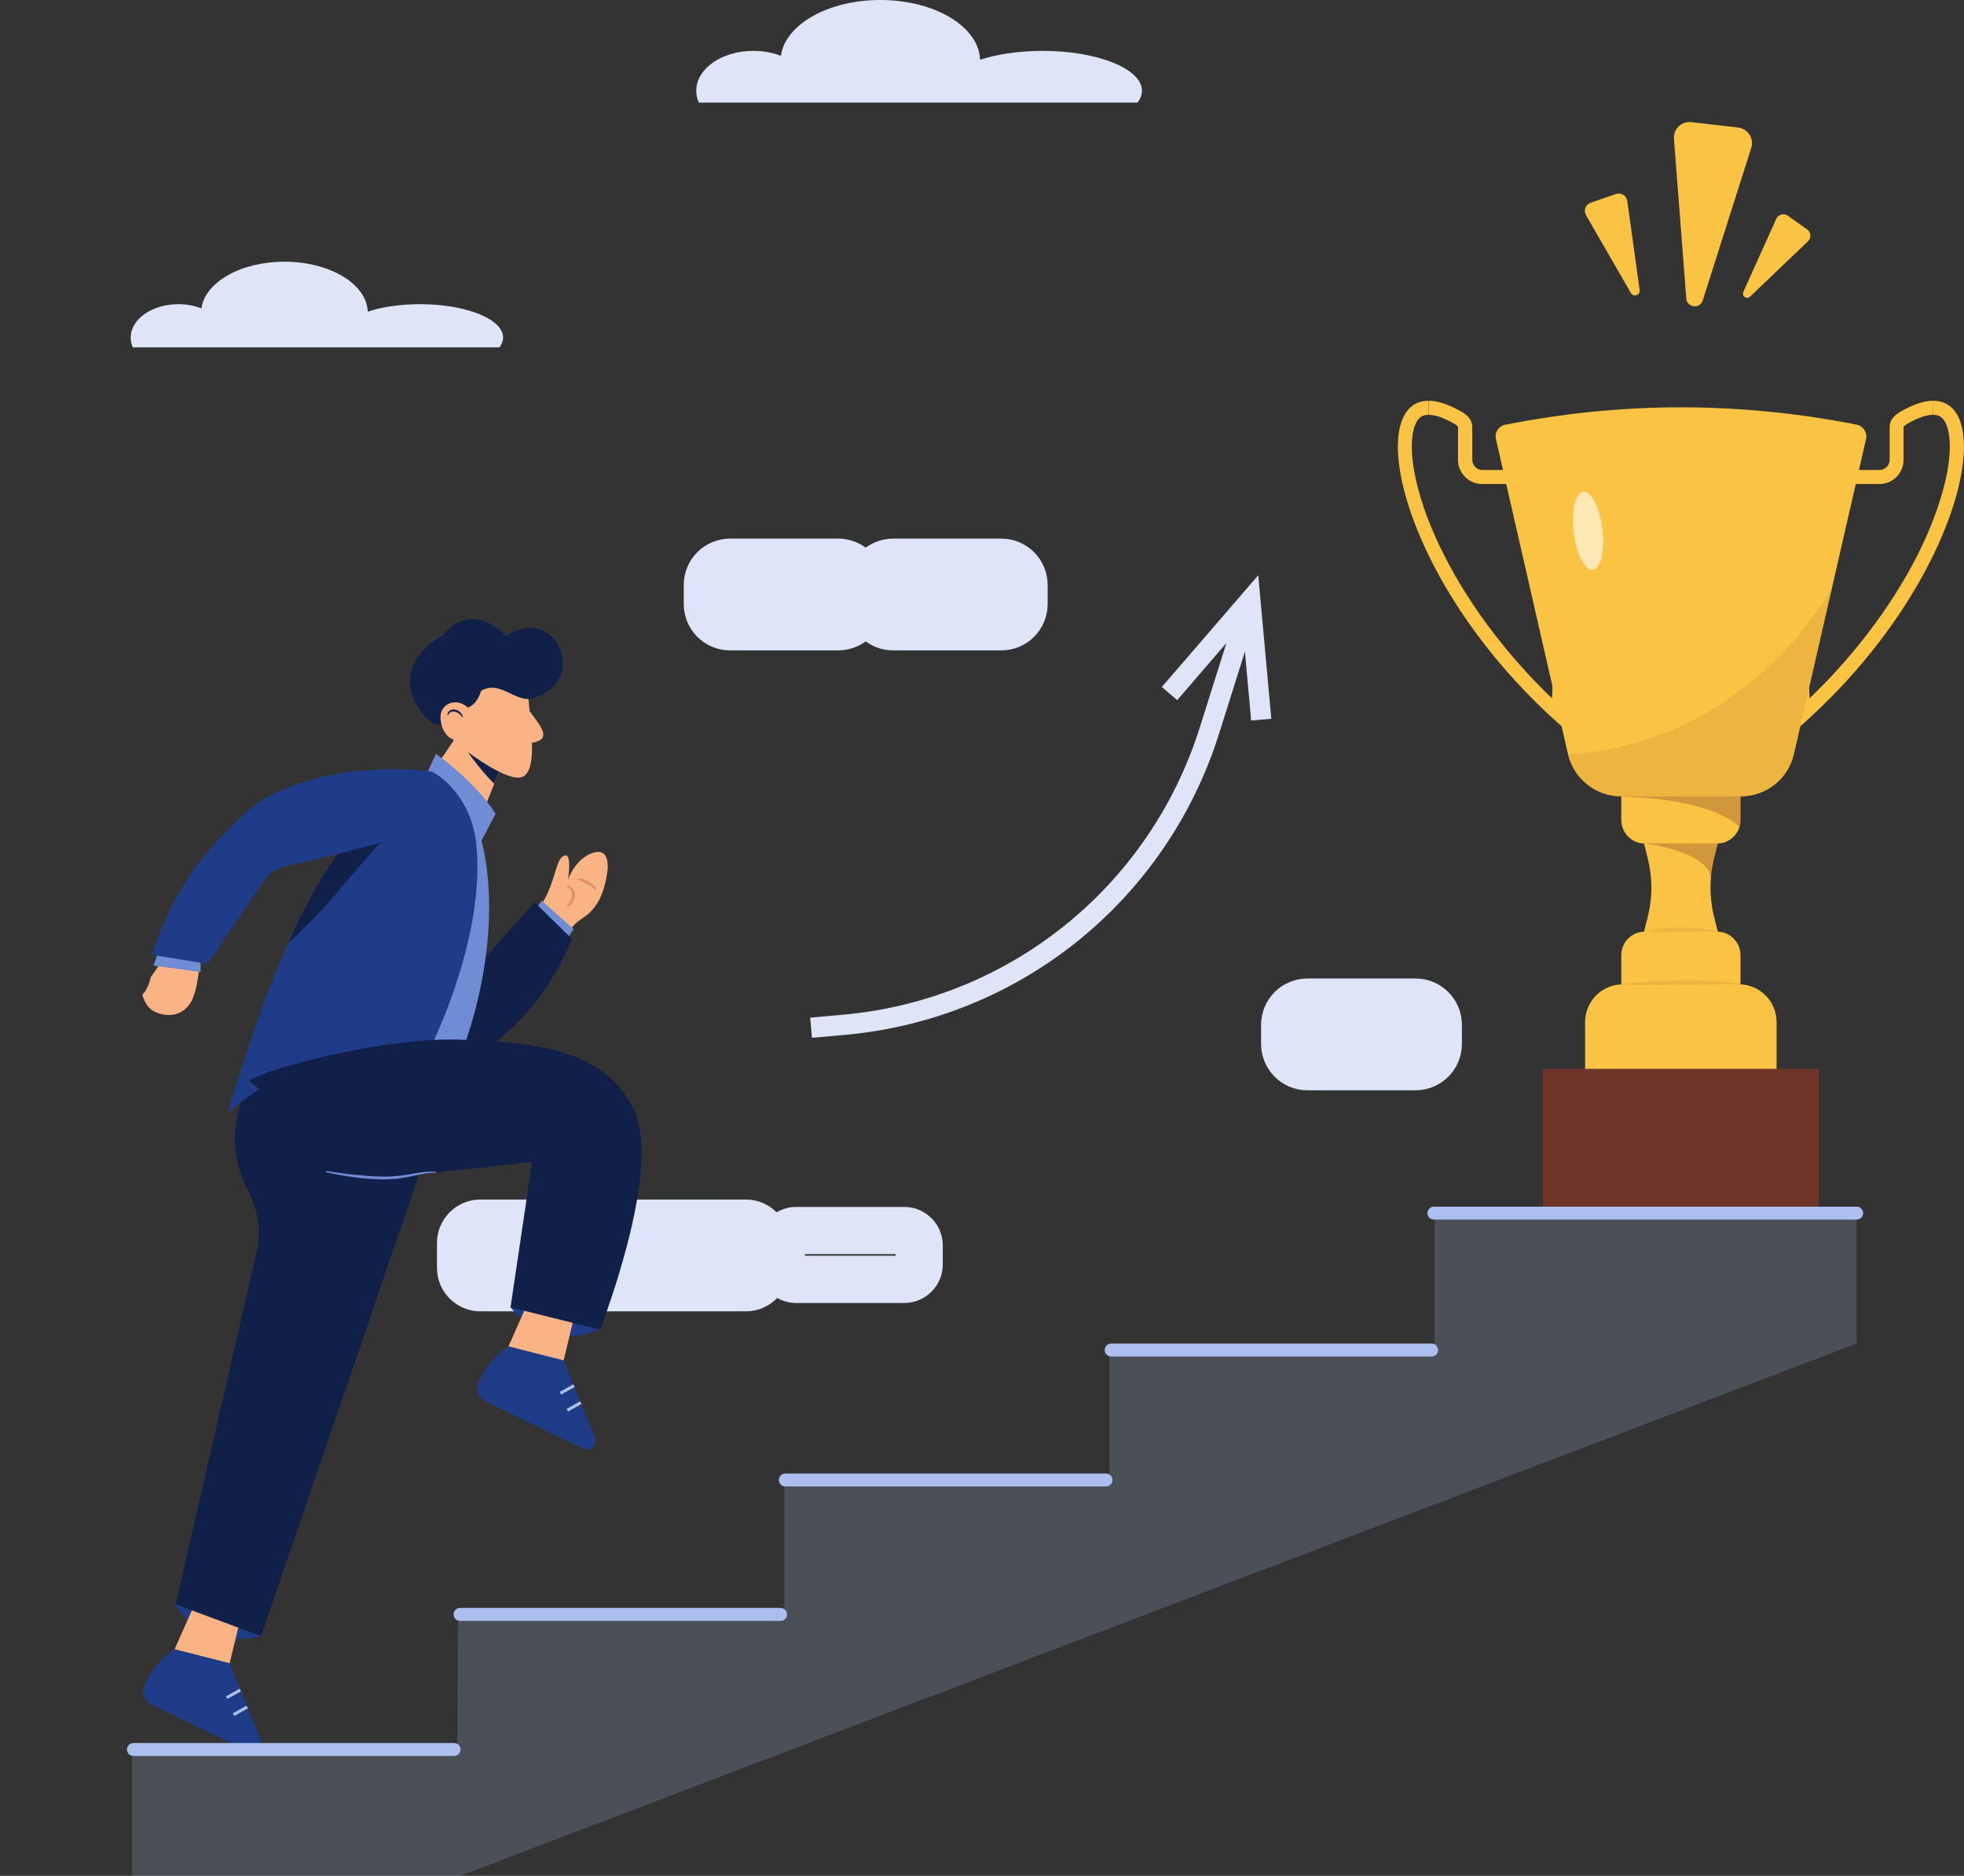 <svg width="156" height="149" viewBox="0 0 156 149" fill="none" xmlns="http://www.w3.org/2000/svg">
<rect x="0" y="0" width="156" height="149" fill="#333333" stroke="none"/>
<g clip-path="url(#clip0_1273_1271)">
<path d="M59.257 101.659H38.152C37.629 101.659 37.209 101.239 37.209 100.715V98.723C37.209 98.199 37.629 97.779 38.152 97.779H59.248C59.771 97.779 60.19 98.199 60.19 98.723V100.715C60.2 101.239 59.771 101.659 59.257 101.659Z" stroke="#DEE5F8" stroke-width="5" stroke-miterlimit="10"/>
<path d="M71.819 101.621H63.238C62.581 101.621 62.057 101.087 62.057 100.439V98.923C62.057 98.266 62.59 97.741 63.238 97.741H71.829C72.486 97.741 73.01 98.275 73.01 98.923V100.439C73.01 101.097 72.476 101.621 71.819 101.621Z" stroke="#DEE5F8" stroke-width="3.75" stroke-miterlimit="10"/>
<path d="M66.581 49.161H57.99C57.333 49.161 56.81 48.628 56.81 47.98V46.464C56.81 45.806 57.343 45.282 57.99 45.282H66.581C67.238 45.282 67.762 45.816 67.762 46.464V47.98C67.762 48.637 67.229 49.161 66.581 49.161Z" stroke="#DEE5F8" stroke-width="5" stroke-miterlimit="10"/>
<path d="M79.533 49.161H70.943C70.285 49.161 69.762 48.628 69.762 47.98V46.464C69.762 45.806 70.295 45.282 70.943 45.282H79.533C80.19 45.282 80.714 45.816 80.714 46.464V47.98C80.714 48.637 80.19 49.161 79.533 49.161Z" stroke="#DEE5F8" stroke-width="5" stroke-miterlimit="10"/>
<path d="M112.438 84.103H103.847C103.19 84.103 102.667 83.569 102.667 82.921V81.405C102.667 80.748 103.2 80.223 103.847 80.223H112.438C113.095 80.223 113.619 80.757 113.619 81.405V82.921C113.619 83.578 113.086 84.103 112.438 84.103Z" stroke="#DEE5F8" stroke-width="5" stroke-miterlimit="10"/>
<path d="M153.552 31.834V32.949C153.924 32.949 154.352 33.054 154.628 33.807C154.943 34.636 154.952 35.951 154.666 37.495C154.343 39.239 153.657 41.251 152.685 43.319C150.666 47.57 147.533 51.821 143.733 55.471L143.171 43.042L146.485 38.448H149.276C150.343 38.448 151.2 37.581 151.2 36.523V33.902C151.219 33.873 151.285 33.788 151.495 33.664C152.514 33.073 153.171 32.949 153.533 32.949L153.552 31.834ZM153.552 31.834C152.838 31.834 151.971 32.11 150.952 32.701C150.485 32.977 150.095 33.359 150.095 33.892V36.523C150.095 36.971 149.733 37.333 149.285 37.333H145.924L142.047 42.709L142.733 57.92C155.752 46.607 158.809 31.834 153.552 31.834Z" fill="#FBC343"/>
<path d="M113.476 31.834V32.949C113.847 32.949 114.504 33.073 115.514 33.664C115.723 33.788 115.8 33.873 115.809 33.902V36.523C115.809 37.591 116.676 38.448 117.733 38.448H120.523L123.838 43.042L123.276 55.471C119.476 51.821 116.342 47.57 114.323 43.319C113.342 41.251 112.657 39.239 112.342 37.495C112.057 35.942 112.076 34.636 112.381 33.807C112.666 33.054 113.085 32.949 113.457 32.949V31.834H113.476ZM113.476 31.834C108.219 31.834 111.276 46.607 124.304 57.92L124.99 42.709L121.114 37.333H117.752C117.304 37.333 116.942 36.971 116.942 36.523V33.892C116.942 33.349 116.552 32.968 116.085 32.701C115.057 32.11 114.19 31.834 113.476 31.834Z" fill="#FBC343"/>
<path d="M144.476 84.903H122.552V96.283H144.476V84.903Z" fill="#6F3428"/>
<path d="M141.114 84.903H125.904V81.186C125.904 79.528 127.247 78.184 128.904 78.184H138.114C139.771 78.184 141.114 79.528 141.114 81.186V84.903Z" fill="#FBC343"/>
<path d="M138.247 78.184H128.78V75.868C128.78 74.838 129.618 73.999 130.647 73.999H136.38C137.409 73.999 138.247 74.838 138.247 75.868V78.184Z" fill="#FBC343"/>
<path d="M136.152 72.837L136.447 74.009H130.581L130.876 72.837C131.266 71.283 131.266 69.72 130.876 68.166L130.581 66.994H136.447L136.152 68.166C136.019 68.681 135.933 69.196 135.895 69.701C135.809 70.749 135.895 71.788 136.152 72.837Z" fill="#FBC343"/>
<path opacity="0.3" d="M136.447 66.994L136.152 68.166C136.019 68.681 135.933 69.196 135.895 69.701C135.571 67.556 130.581 66.994 130.581 66.994H136.447Z" fill="#6F3428"/>
<path d="M138.247 62.81V65.126C138.247 65.317 138.218 65.498 138.171 65.679C137.933 66.441 137.228 67.004 136.38 67.004H130.647C129.618 67.004 128.78 66.165 128.78 65.135V62.81H138.247Z" fill="#FBC343"/>
<path opacity="0.3" d="M138.247 62.81V65.126C138.247 65.317 138.218 65.498 138.171 65.679C135.637 63.353 129.218 63.286 128.78 63.286V62.81H138.247Z" fill="#6F3428"/>
<path d="M148.219 34.874L145.505 46.731L142.495 59.893C142.047 61.866 140.295 63.258 138.276 63.258H128.762C126.752 63.258 125.009 61.866 124.543 59.913C124.543 59.903 124.543 59.903 124.543 59.893L118.819 34.865C118.705 34.35 119.028 33.845 119.543 33.74C128.866 31.891 138.19 31.891 147.514 33.74C148.009 33.854 148.333 34.369 148.219 34.874Z" fill="#FBC343"/>
<path opacity="0.6" d="M127.276 42.023C127.485 43.729 127.143 45.177 126.514 45.254C125.885 45.33 125.209 44.005 125 42.299C124.79 40.593 125.133 39.144 125.762 39.068C126.39 38.992 127.066 40.316 127.276 42.023Z" fill="white"/>
<path opacity="0.1" d="M145.504 46.74L142.495 59.903C142.047 61.876 140.295 63.267 138.276 63.267H128.762C126.752 63.267 125.009 61.876 124.542 59.922C135 59.264 141.952 52.631 145.504 46.74Z" fill="#6F3428"/>
<g opacity="0.3">
<path opacity="0.3" d="M130.581 73.999C131.066 73.876 131.552 73.809 132.038 73.752C132.523 73.695 133.019 73.675 133.514 73.666C134.495 73.666 135.495 73.733 136.447 73.99C135.952 73.999 135.466 73.999 134.981 74.009L133.514 74.019C132.542 74.038 131.571 74.057 130.581 73.999Z" fill="#6F3428"/>
</g>
<g opacity="0.3">
<path opacity="0.3" d="M128.78 78.184C130.352 77.974 131.933 77.888 133.514 77.859C134.304 77.85 135.095 77.859 135.885 77.907C136.676 77.945 137.466 78.022 138.247 78.184C137.456 78.155 136.666 78.174 135.876 78.184L133.514 78.222C131.942 78.231 130.361 78.25 128.78 78.184Z" fill="#6F3428"/>
</g>
<path d="M129.256 15.974L130.237 23.037C130.295 23.446 129.742 23.637 129.542 23.275L125.98 17.099C125.761 16.718 125.942 16.241 126.361 16.098L128.352 15.412C128.761 15.269 129.199 15.536 129.256 15.974Z" fill="#FBC343"/>
<path d="M139.104 11.742L135.247 23.866C135.028 24.571 134 24.447 133.942 23.713L132.961 11.027C132.904 10.246 133.561 9.617 134.342 9.703L138.066 10.131C138.838 10.227 139.342 10.999 139.104 11.742Z" fill="#FBC343"/>
<path d="M143.609 19.167L139.009 23.561C138.742 23.818 138.323 23.513 138.475 23.18L141.085 17.385C141.247 17.032 141.685 16.908 142.009 17.137L143.542 18.223C143.856 18.443 143.885 18.9 143.609 19.167Z" fill="#FBC343"/>
<path d="M40.162 55.023C42.228 56.31 44.419 54.642 44.657 53.231C45.019 51.125 43.095 48.704 40.162 50.505C40.162 50.505 37.619 47.522 35.143 50.477C35.143 50.477 30.924 52.602 33.267 56.291C35.6 59.97 38.543 54.956 38.543 54.956L40.162 55.023Z" fill="#102048"/>
<path d="M41.657 55.938C42.791 57.453 43.286 58.054 43.124 58.531C42.962 59.007 41.838 59.045 41.838 59.045L41.657 55.938Z" fill="#F9B384"/>
<path d="M39.904 60.637L39.257 62.257L36.752 68.529L32.714 63.734L36.523 58.092L38.8 59.808L39.904 60.637Z" fill="#F9B384"/>
<path d="M39.904 60.637L39.257 62.257C38.371 61.38 37.514 60.246 37.162 59.741L38.8 59.817L39.904 60.637Z" fill="#102048"/>
<path d="M42.248 59.827C42.21 60.675 42.048 61.342 41.629 61.638C40.429 62.486 36.029 58.874 36.029 58.874L35.733 53.784L41.914 54.222C41.924 55.042 42.01 55.957 42.095 56.862C42.2 57.92 42.286 58.969 42.248 59.827Z" fill="#F9B384"/>
<path d="M36.305 56.272C37.819 56.558 38.209 54.88 38.209 54.88C39.828 53.889 41.171 56.176 42.629 55.328L42.857 52.402L36.448 52.078L34.133 53.565L34.79 55.357L36.305 56.272Z" fill="#102048"/>
<path d="M37.257 56.31C36.447 55.385 35.123 55.776 35 56.777C34.876 57.768 35.695 59.446 37.028 58.473L37.257 56.31Z" fill="#F9B384"/>
<path d="M36.704 56.967C36.657 56.862 36.571 56.767 36.476 56.7C36.381 56.634 36.276 56.567 36.161 56.538C36.047 56.51 35.943 56.5 35.838 56.548C35.742 56.586 35.657 56.681 35.59 56.786L35.523 56.758C35.552 56.624 35.638 56.491 35.771 56.415C35.904 56.338 36.076 56.338 36.209 56.376C36.352 56.424 36.476 56.491 36.571 56.596C36.666 56.691 36.752 56.824 36.761 56.967H36.704Z" fill="#102048"/>
<path d="M42.629 72.341C43.962 70.787 44.096 68.567 44.6 68.109C45.543 67.261 45.115 69.853 45.115 69.853C45.115 69.853 45.724 68.109 47.2 67.709C48.162 67.452 48.334 68.347 48.258 69.1C48.115 70.349 47.705 71.779 46.705 72.608C46.277 72.961 45.724 73.228 45.419 73.704C45.248 73.971 45.096 74.285 45.01 74.59L42.629 72.341Z" fill="#F9B384"/>
<path d="M42.419 72.389L43.038 71.55L45.562 73.799L44.858 74.819L42.419 72.389Z" fill="#708CD5"/>
<path d="M34.429 80.633L42.467 71.674L45.448 74.6C43.314 79.451 40.486 82.568 35.962 84.951L34.429 80.633Z" fill="#102048"/>
<path d="M45.867 69.777C46.029 69.749 46.181 69.787 46.324 69.825C46.467 69.873 46.6 69.939 46.724 70.006C46.848 70.082 46.971 70.168 47.086 70.263C47.2 70.368 47.305 70.454 47.371 70.626L47.286 70.654C47.21 70.578 47.067 70.502 46.962 70.425C46.848 70.349 46.724 70.282 46.61 70.206C46.495 70.139 46.371 70.073 46.248 70.006C46.124 69.949 46 69.892 45.876 69.863L45.867 69.777Z" fill="#E28B6D"/>
<path d="M45.096 70.32C45.257 70.387 45.419 70.473 45.534 70.635C45.648 70.787 45.696 70.997 45.667 71.188C45.648 71.378 45.572 71.55 45.467 71.693C45.362 71.836 45.229 71.969 45.038 72.026L45.01 71.941C45.124 71.855 45.219 71.712 45.286 71.579C45.362 71.445 45.41 71.293 45.429 71.15C45.448 71.007 45.429 70.864 45.362 70.74C45.295 70.606 45.172 70.511 45.048 70.397L45.096 70.32Z" fill="#E28B6D"/>
<path d="M13.952 127.431C13.952 127.431 15.704 131.158 20.733 129.957L18.305 126.735L13.952 127.431Z" fill="#1F3C88"/>
<path d="M15.657 126.973L13.866 131.005L15.828 134.093L18.238 132.12L19.314 127.688L15.657 126.973Z" fill="#F9B384"/>
<path d="M13.866 131.005L18.238 132.12L20.724 138.268C20.952 138.84 20.362 139.402 19.8 139.135L12.038 135.38C11.476 135.104 11.238 134.436 11.495 133.864L11.562 133.712C12.066 132.616 12.866 131.672 13.866 131.005Z" fill="#1F3C88"/>
<path d="M13.866 131.005L18.238 132.12L20.724 138.268C20.952 138.84 20.362 139.402 19.8 139.135L12.038 135.38C11.476 135.104 11.238 134.436 11.495 133.864L11.562 133.712C12.066 132.616 12.866 131.672 13.866 131.005Z" fill="#1F3C88"/>
<path d="M19.03 134.134L17.95 134.739L18.066 134.947L19.146 134.342L19.03 134.134Z" fill="#ACBFEE"/>
<path d="M19.575 135.483L18.495 136.09L18.612 136.298L19.691 135.691L19.575 135.483Z" fill="#ACBFEE"/>
<path d="M19.781 85.847C18.933 87.839 17.79 90.908 19.714 94.587C20.495 96.083 20.762 97.799 20.381 99.448L13.952 127.431L20.733 129.957L34.609 89.44L19.781 85.847Z" fill="#102048"/>
<path d="M37.924 65.698C39.295 69.634 39.333 76.363 36.733 83.454L32.714 84.598L34.333 71.455L37.924 65.698Z" fill="#708CD5"/>
<path d="M33.514 62.314L34.619 59.874C34.619 59.874 37.733 62.047 39.371 64.64L37.467 68.233L33.514 62.314Z" fill="#708CD5"/>
<path d="M34.324 82.93C23.648 82.587 18.067 88.573 18.105 88.344C19.819 82.511 21.438 78.155 22.886 74.905C25.514 69.005 27.571 66.727 28.648 65.869C29.171 65.45 29.457 65.364 29.457 65.364L34.314 61.294C34.733 61.514 35.133 61.819 35.495 62.162C36.867 63.449 37.648 65.221 37.838 67.099C38.571 74.4 34.324 82.93 34.324 82.93Z" fill="#1F3C88"/>
<path d="M31.247 66.098C29.695 66.927 26.981 71.245 22.895 74.905C25.524 69.005 27.581 66.727 28.657 65.869L31.247 66.098Z" fill="#102048"/>
<path d="M13.695 75.162L11.981 77.602C11.981 77.602 11.771 78.603 11.305 78.994C11.305 78.994 11.514 80.014 12.314 80.376C13.229 80.786 14.362 80.767 15.095 79.718C15.829 78.67 15.924 75.563 15.924 75.563L13.695 75.162Z" fill="#F9B384"/>
<path d="M12.514 75.667C12.514 75.829 12.2 76.697 12.2 76.697L15.933 77.212V75.562L12.514 75.667Z" fill="#708CD5"/>
<path d="M34.314 61.285C34.314 61.285 27.209 60.218 21.428 63.21C20.609 63.63 19.866 64.182 19.209 64.821C16.419 67.528 13.933 70.187 12.047 75.839L16.485 76.563L20.962 69.949C21.352 69.386 21.933 68.986 22.6 68.834C24.971 68.29 30.647 66.966 31.543 66.441L34.314 61.285Z" fill="#1F3C88"/>
<path d="M40.552 103.841C40.552 103.841 43.228 107.406 47.657 105.614L44.705 102.469L40.552 103.841Z" fill="#1F3C88"/>
<path d="M42.181 102.898L40.39 106.939L42.352 110.018L44.771 108.054L45.838 103.613L42.181 102.898Z" fill="#F9B384"/>
<path d="M40.39 106.939L44.762 108.054L47.247 114.202C47.476 114.774 46.886 115.336 46.324 115.069L38.562 111.314C38 111.037 37.762 110.37 38.019 109.798L38.086 109.646C38.59 108.54 39.39 107.606 40.39 106.939Z" fill="#1F3C88"/>
<path d="M45.537 109.955L44.457 110.561L44.573 110.769L45.654 110.163L45.537 109.955Z" fill="#ACBFEE"/>
<path d="M46.08 111.304L45.001 111.911L45.117 112.118L46.197 111.512L46.08 111.304Z" fill="#ACBFEE"/>
<path d="M19.781 85.847C21.238 84.836 30.543 82.396 36.447 82.578C43.009 82.778 48.276 83.521 50.419 88.334C52.562 93.147 47.657 105.614 47.657 105.614L40.552 103.841L42.266 92.28C42.266 92.28 33.276 93.414 28.99 93.462L19.781 85.847Z" fill="#102048"/>
<path d="M34.61 93.147C33.876 93.147 33.172 93.338 32.457 93.481C31.733 93.634 30.991 93.691 30.248 93.681C29.505 93.662 28.771 93.596 28.048 93.5C27.686 93.443 27.324 93.386 26.962 93.329C26.6 93.252 26.238 93.186 25.886 93.109L25.905 93.014C26.267 93.062 26.629 93.109 26.991 93.167C27.352 93.214 27.714 93.262 28.076 93.3C28.8 93.376 29.533 93.443 30.257 93.453C30.981 93.472 31.705 93.414 32.429 93.29C32.791 93.233 33.152 93.157 33.514 93.109C33.886 93.062 34.257 93.052 34.619 93.062L34.61 93.147Z" fill="#708CD5"/>
<path opacity="0.2" d="M147.466 96.607V106.72L36.543 149H10.495V139.269H36.314L36.343 133.903L36.371 128.527H62.305V117.795H88.124V107.33H113.943V96.588L147.466 96.607Z" fill="#ACBFEE"/>
<path d="M87.847 118.071H62.38C62.095 118.071 61.866 117.843 61.866 117.557C61.866 117.271 62.095 117.042 62.38 117.042H87.847C88.133 117.042 88.362 117.271 88.362 117.557C88.362 117.843 88.133 118.071 87.847 118.071Z" fill="#ACBFEE"/>
<path d="M113.714 107.749H88.257C87.971 107.749 87.743 107.52 87.743 107.234C87.743 106.949 87.971 106.72 88.257 106.72H113.714C114 106.72 114.228 106.949 114.228 107.234C114.238 107.511 114 107.749 113.714 107.749Z" fill="#ACBFEE"/>
<path d="M147.476 96.874H113.895C113.609 96.874 113.381 96.645 113.381 96.359C113.381 96.073 113.609 95.845 113.895 95.845H147.476C147.762 95.845 147.991 96.073 147.991 96.359C148 96.636 147.762 96.874 147.476 96.874Z" fill="#ACBFEE"/>
<path d="M62 128.746H36.543C36.257 128.746 36.028 128.518 36.028 128.232C36.028 127.946 36.257 127.717 36.543 127.717H62C62.285 127.717 62.514 127.946 62.514 128.232C62.523 128.518 62.285 128.746 62 128.746Z" fill="#ACBFEE"/>
<path d="M36.066 139.478H10.6C10.314 139.478 10.085 139.25 10.085 138.964C10.085 138.678 10.314 138.449 10.6 138.449H36.066C36.352 138.449 36.581 138.678 36.581 138.964C36.581 139.25 36.352 139.478 36.066 139.478Z" fill="#ACBFEE"/>
<path d="M64.495 82.434L64.352 80.833L66.904 80.605C80.162 79.432 91.304 70.463 95.304 57.768L98.571 47.398L100.104 47.884L96.838 58.254C92.647 71.569 80.952 80.976 67.047 82.206L64.495 82.434Z" fill="#DEE5F8"/>
<path d="M99.38 57.234L98.685 49.6L93.504 55.614L92.285 54.566L99.942 45.692L100.98 57.091L99.38 57.234Z" fill="#DEE5F8"/>
<path d="M39.962 26.811C39.962 27.087 39.857 27.345 39.666 27.593H10.552C10.438 27.345 10.381 27.078 10.381 26.811C10.381 25.353 12.076 24.161 14.171 24.161C14.838 24.161 15.457 24.285 16 24.495C16.286 22.417 19.133 20.787 22.59 20.787C26.2 20.787 29.133 22.56 29.209 24.752C30.343 24.381 31.79 24.161 33.362 24.161C37.009 24.161 39.962 25.343 39.962 26.811Z" fill="#DEE5F8"/>
<path d="M90.705 7.205C90.705 7.529 90.581 7.854 90.352 8.149H55.505C55.371 7.854 55.305 7.539 55.305 7.205C55.305 5.452 57.333 4.041 59.838 4.041C60.629 4.041 61.381 4.184 62.029 4.432C62.371 1.954 65.771 -0 69.924 -0C74.248 -0 77.762 2.116 77.847 4.746C79.2 4.308 80.933 4.041 82.819 4.041C87.171 4.041 90.705 5.461 90.705 7.205Z" fill="#DEE5F8"/>
</g>
<defs>
<clipPath id="clip0_1273_1271">
<rect width="156" height="149" fill="white" transform="translate(-0 -0)"/>
</clipPath>
</defs>
</svg>
